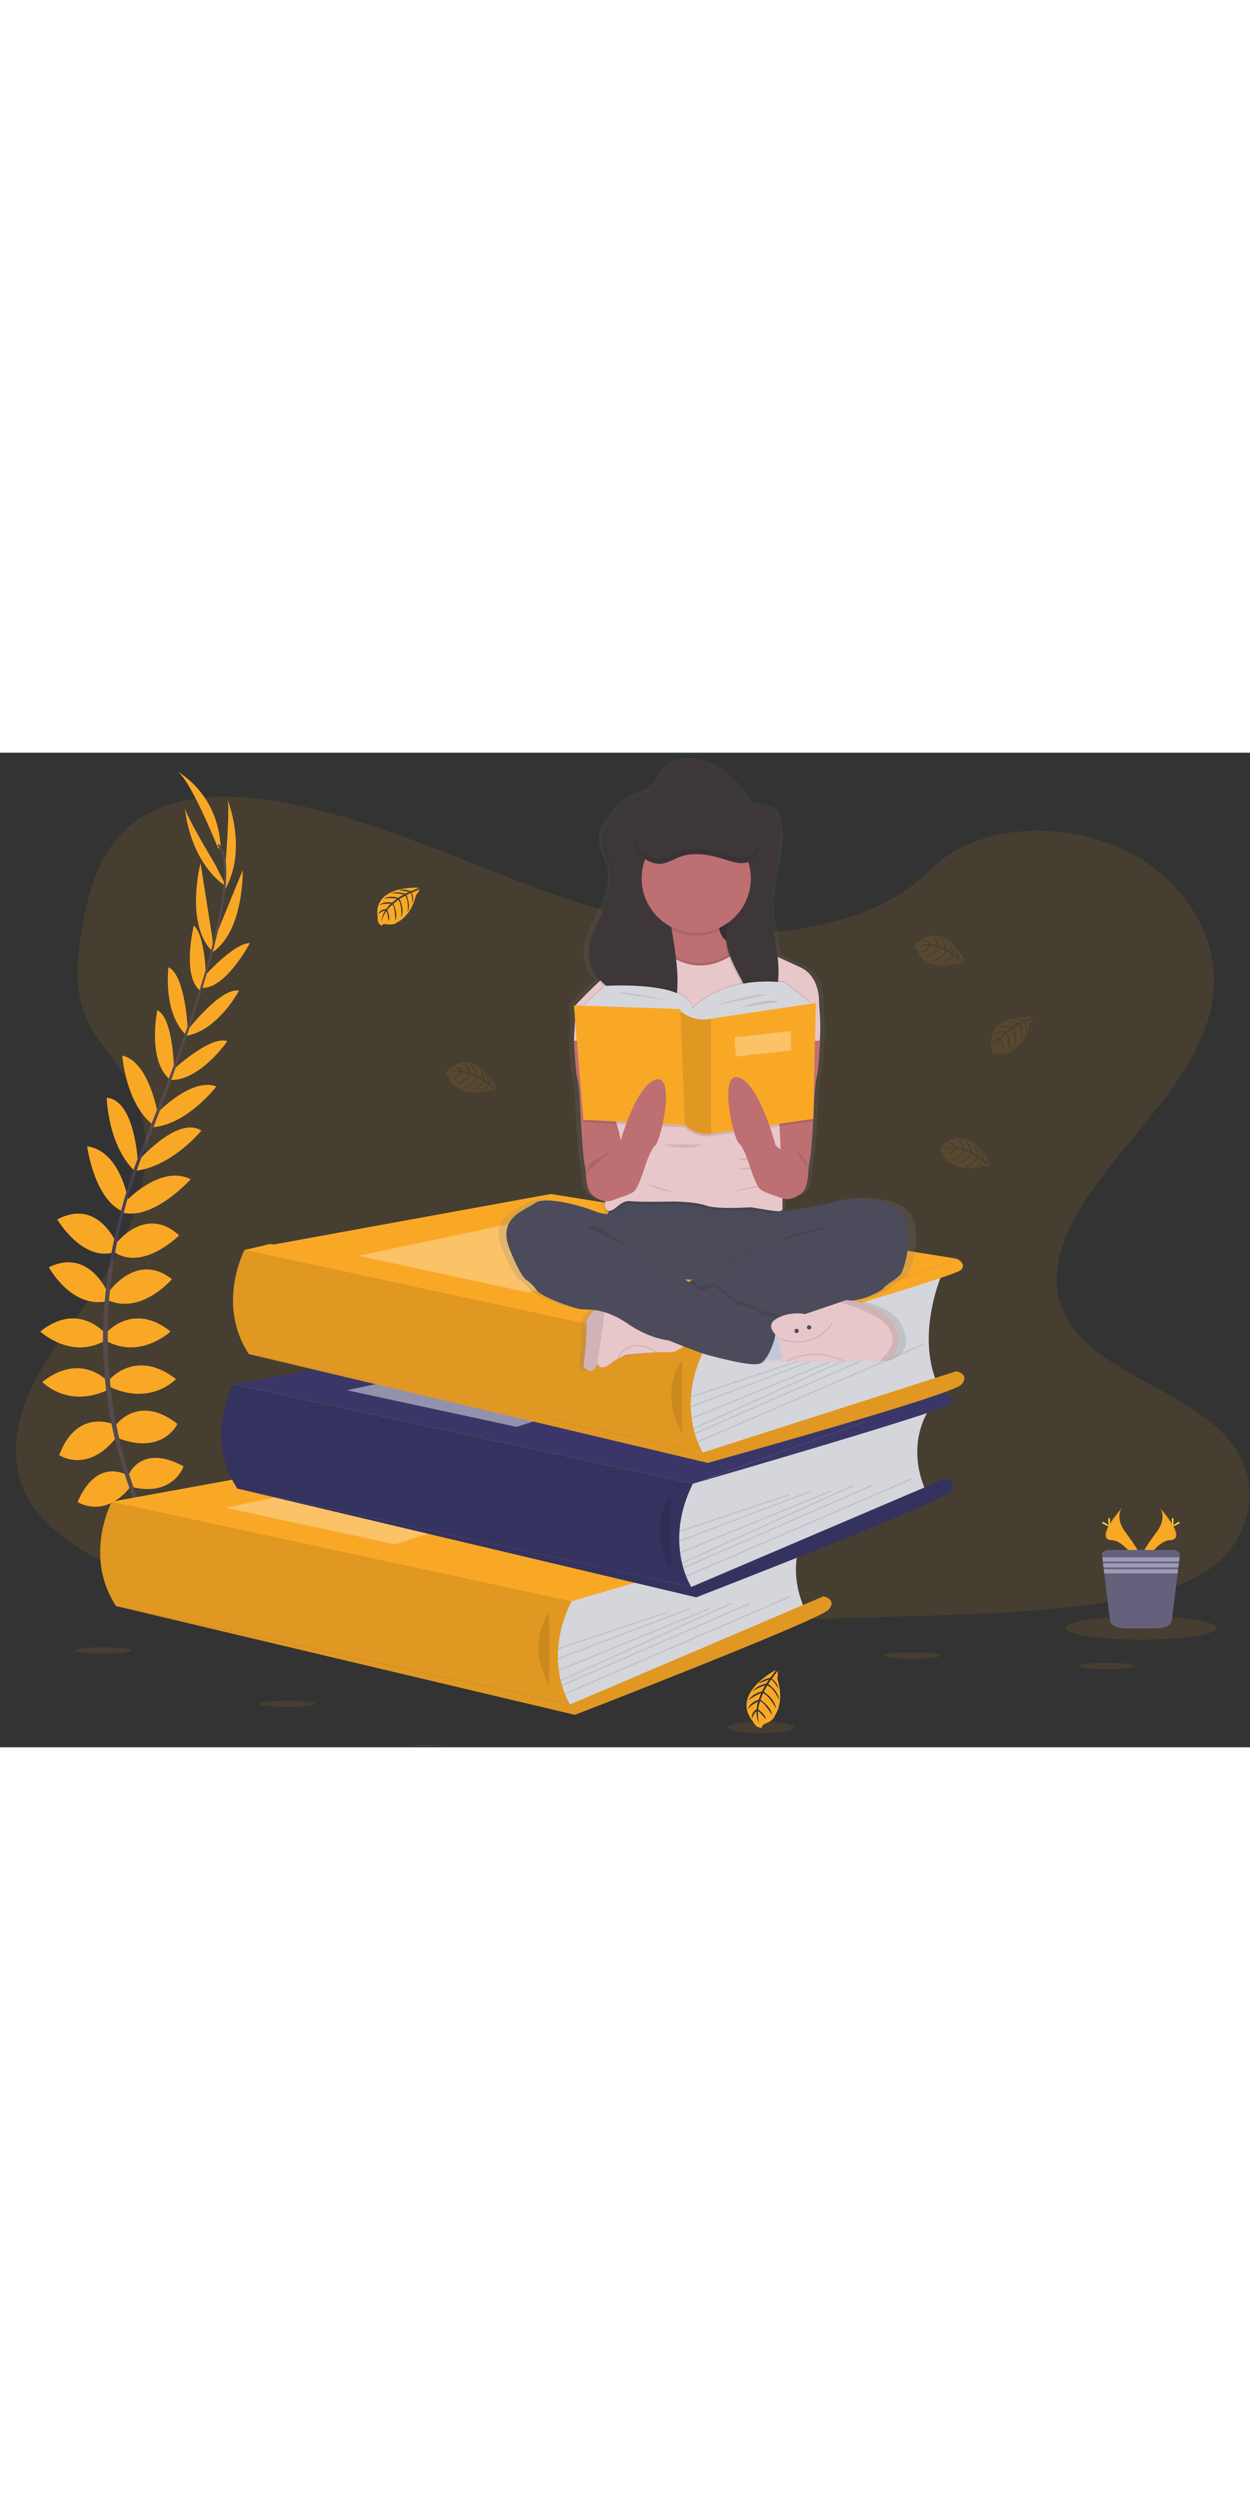 <svg width="350" height="700" viewBox="0 0 1023 814" fill="none" xmlns="http://www.w3.org/2000/svg">
<rect x="0" y="0" width="1023" height="814" fill="#333333" stroke="none"/>
<g id="book 1" clip-path="url(#clip0)">
<g id="grass">
<path id="Vector" d="M88.62 514.95C88.62 514.95 67.06 489.74 34.62 514.95C34.62 514.95 55.06 537.07 88.62 521.39V514.95Z" fill="#F9A826"/>
<path id="Vector_2" d="M85.92 475.11C85.92 475.11 64.08 448.79 33 473.71C33 473.71 57.64 496.95 85.92 481.27V475.11Z" fill="#F9A826"/>
<path id="Vector_3" d="M88.62 442.75C88.62 442.75 73.3 404.8 40 421.12C40 421.12 58 454.77 87.26 449.05L88.62 442.75Z" fill="#F9A826"/>
<path id="Vector_4" d="M131.42 652.26C131.42 652.26 152.42 648.9 165.02 663.74C165.02 663.74 155.78 671.02 135.9 660.94L131.42 652.26Z" fill="#F9A826"/>
<path id="Vector_5" d="M129.22 651.93C129.22 651.93 115.82 668.42 122.42 686.78C122.42 686.78 133.34 682.41 134.53 660.15L129.22 651.93Z" fill="#F9A826"/>
<path id="Vector_6" d="M117.18 624.82C117.18 624.82 125.58 609.41 159.18 630.98C159.18 630.98 154.7 641.34 139.86 640.5C125.02 639.66 121.1 632.94 117.18 624.82Z" fill="#F9A826"/>
<path id="Vector_7" d="M115.01 623.71C115.01 623.71 97.58 621.71 95.89 661.61C95.89 661.61 106.94 663.9 114.79 651.28C122.64 638.66 119.42 631.58 115.01 623.71Z" fill="#F9A826"/>
<path id="Vector_8" d="M152.74 228.03C152.74 228.03 180.46 191.9 195.59 194.7C195.59 194.7 178.78 226.91 152.74 231.7V228.03Z" fill="#F9A826"/>
<path id="Vector_9" d="M166.72 183.48C166.72 183.48 191.22 155.79 204.46 155.85C204.46 155.85 185.12 192.85 165.71 192.51L166.72 183.48Z" fill="#F9A826"/>
<path id="Vector_10" d="M175 153.82L198.67 96.14C198.67 96.14 199.85 148.28 171.99 164.52L175 153.82Z" fill="#F9A826"/>
<path id="Vector_11" d="M184.61 90.21C184.61 90.21 188.53 42.04 186.01 38.12C186.01 38.12 202.93 78.17 184.45 111.49L184.61 90.21Z" fill="#F9A826"/>
<path id="Vector_12" d="M103.94 591.24C103.94 591.24 79.4 576.03 63.51 613.24C63.51 613.24 85.35 627.74 106.83 600.73L103.94 591.24Z" fill="#F9A826"/>
<path id="Vector_13" d="M168.67 187.11C168.67 187.11 168.59 150.11 158.61 141.43C158.61 141.43 148.69 181.96 163.46 194.55L168.67 187.11Z" fill="#F9A826"/>
<path id="Vector_14" d="M173.83 152L164.12 90.42C164.12 90.42 150.93 140.88 174.29 163.12L173.83 152Z" fill="#F9A826"/>
<path id="Vector_15" d="M175.72 90.79C175.72 90.79 150.8 49.39 151.31 44.79C151.31 44.79 153.96 88.18 185.31 109.79L175.72 90.79Z" fill="#F9A826"/>
<path id="Vector_16" d="M178.64 78.56C178.64 78.56 155.12 19.76 144.48 15C144.48 15 178.08 32.08 180.6 76.88L178.64 78.56Z" fill="#F9A826"/>
<path id="Vector_17" d="M165.59 192.86L163.98 192.37C183.83 127.64 188.78 86.37 177.93 76.02L179.08 74.8C190.59 85.72 185.92 126.54 165.59 192.86Z" fill="#444053"/>
<path id="Vector_18" d="M104.86 591.88C104.86 591.88 114.66 564.72 150.22 584.04C150.22 584.04 142.1 608.96 108.5 601.12L104.86 591.88Z" fill="#F9A826"/>
<path id="Vector_19" d="M93.94 551.28C93.94 551.28 112.42 523.84 145.18 549.28C145.18 549.28 133.7 575.04 96.74 561.04L93.94 551.28Z" fill="#F9A826"/>
<path id="Vector_20" d="M90.02 512.64C90.02 512.64 111.58 487.43 144.02 512.64C144.02 512.64 123.58 534.76 90.02 519.08V512.64Z" fill="#F9A826"/>
<path id="Vector_21" d="M86.66 475.11C86.66 475.11 108.5 448.79 139.58 473.71C139.58 473.71 114.94 496.95 86.66 481.27V475.11Z" fill="#F9A826"/>
<path id="Vector_22" d="M88.62 441.79C88.62 441.79 111.62 407.91 140.7 430.87C140.7 430.87 116.06 459.99 88.62 448.23V441.79Z" fill="#F9A826"/>
<path id="Vector_23" d="M93.94 402.87C93.94 402.87 118.3 369.27 146.58 395.03C146.58 395.03 117.74 424.15 93.94 409.03V402.87Z" fill="#F9A826"/>
<path id="Vector_24" d="M102.06 368.08C102.06 368.08 130.9 336.5 156.06 349.08C156.06 349.08 126.01 382.62 100.8 376.46L102.06 368.08Z" fill="#F9A826"/>
<path id="Vector_25" d="M112.14 335.1C112.14 335.1 145.42 296.42 164.78 309.34C164.78 309.34 140.26 339.34 109.78 342.34L112.14 335.1Z" fill="#F9A826"/>
<path id="Vector_26" d="M126.69 296.85C126.69 296.85 155.82 265.27 177.1 273.11C177.1 273.11 152.18 305.87 122.78 306.71L126.69 296.85Z" fill="#F9A826"/>
<path id="Vector_27" d="M139.86 261.07C139.86 261.07 172.06 230.83 186.06 236.15C186.06 236.15 162.82 269.75 138.46 267.79L139.86 261.07Z" fill="#F9A826"/>
<path id="Vector_28" d="M93.15 549.73C93.15 549.73 63.05 536 48.45 574.85C48.45 574.85 71.7 590.85 95.89 559.55L93.15 549.73Z" fill="#F9A826"/>
<path id="Vector_29" d="M95.87 402.68C95.87 402.68 80.64 364.07 46.87 381.97C46.87 381.97 67.55 417.36 94.37 408.64L95.87 402.68Z" fill="#F9A826"/>
<path id="Vector_30" d="M105.31 368.27C105.31 368.27 99.31 325.94 71.31 322.15C71.31 322.15 77.25 366.79 101.54 375.9L105.31 368.27Z" fill="#F9A826"/>
<path id="Vector_31" d="M112.85 335.18C112.85 335.18 110.51 284.18 87.36 282.4C87.36 282.4 88.14 321.11 110.24 342.4L112.85 335.18Z" fill="#F9A826"/>
<path id="Vector_32" d="M129.09 295.42C129.09 295.42 122.19 253.01 100.09 247.83C100.09 247.83 102.83 288.9 126.9 305.83L129.09 295.42Z" fill="#F9A826"/>
<path id="Vector_33" d="M142.48 261.42C142.48 261.42 142.25 217.24 128.75 210.75C128.75 210.75 120.38 250.75 138.57 267.06L142.48 261.42Z" fill="#F9A826"/>
<path id="Vector_34" d="M153.77 227.53C153.77 227.53 151.88 182.04 137.9 175.63C137.9 175.63 133.12 211.63 151.68 230.51L153.77 227.53Z" fill="#F9A826"/>
<path id="Vector_35" d="M110.93 344.42L108.55 343.57C110.66 337.64 112.93 331.62 115.31 325.69C136.03 274.05 153.67 226.01 164.98 189.13L167.05 188.13C155.72 225.08 138.39 274.96 117.65 326.67C115.28 332.49 113.02 338.48 110.93 344.42Z" fill="#444053"/>
<path id="Vector_36" d="M161.01 700.7C160.69 700.35 128.52 664.12 106.09 602.27C92.947 566.059 85.633 527.993 84.42 489.49C82.88 441.36 92.98 387.62 110.28 338.8L112.16 341C73.32 450.57 88.75 544.46 109.22 601C131.41 662.29 163.22 698.12 163.53 698.48L161.01 700.7Z" fill="#444053"/>
<path id="Vector_37" opacity="0.1" d="M103.23 621.28C103.23 621.28 89.84 653.76 103.23 674.78Z" fill="black"/>
<path id="Vector_38" opacity="0.1" d="M202.52 525.1C202.52 525.1 189.14 557.57 202.52 578.6Z" fill="black"/>
<path id="Vector_39" opacity="0.1" d="M211.96 415.07C211.96 415.07 198.57 447.55 211.96 468.57Z" fill="black"/>
<path id="Vector_40" opacity="0.1" d="M234.95 781C247.647 781 257.94 779.849 257.94 778.43C257.94 777.011 247.647 775.86 234.95 775.86C222.253 775.86 211.96 777.011 211.96 778.43C211.96 779.849 222.253 781 234.95 781Z" fill="#F9A826"/>
<path id="Vector_41" opacity="0.1" d="M84.24 737.32C96.937 737.32 107.23 736.169 107.23 734.75C107.23 733.331 96.937 732.18 84.24 732.18C71.543 732.18 61.25 733.331 61.25 734.75C61.25 736.169 71.543 737.32 84.24 737.32Z" fill="#F9A826"/>
</g>
<g id="Group 2">
<path id="Vector_42" opacity="0.1" d="M905.53 749.98C918.227 749.98 928.52 748.829 928.52 747.41C928.52 745.991 918.227 744.84 905.53 744.84C892.833 744.84 882.54 745.991 882.54 747.41C882.54 748.829 892.833 749.98 905.53 749.98Z" fill="#F9A826"/>
<g id="Group 1">
<path id="Vector_43" opacity="0.1" d="M599.554 147.402C534.834 145.152 473.184 124.262 414.324 101.402C355.464 78.542 297.164 53.212 233.994 41.102C193.364 33.312 146.894 32.212 114.164 53.992C82.654 74.992 72.474 111.142 67.004 144.722C62.884 169.982 60.464 196.562 71.754 220.212C79.584 236.632 93.494 250.432 103.104 266.212C136.574 320.932 112.924 388.412 76.654 441.842C59.654 466.912 39.904 490.842 26.784 517.502C13.664 544.162 7.584 574.752 19.064 601.972C30.454 628.972 57.584 649.212 86.964 663.462C146.654 692.412 216.964 700.692 285.574 705.382C437.404 715.772 590.034 711.272 742.264 706.772C798.604 705.102 855.184 703.412 910.604 694.702C941.384 689.862 973.154 682.192 995.504 663.652C1023.86 640.122 1030.89 600.272 1011.89 570.772C980.004 521.282 891.894 508.992 869.574 455.872C857.314 426.642 869.914 394.082 887.734 366.962C925.974 308.802 990.064 257.772 993.444 191.292C995.764 145.622 964.944 99.902 917.304 78.292C867.374 55.562 798.114 58.442 761.294 95.932C723.354 134.562 656.694 149.382 599.554 147.402Z" fill="#F9A826"/>
<path id="Vector_44" opacity="0.1" d="M845.02 216.08C845.02 216.08 807.02 213.79 811.46 240.45C811.46 240.45 810.57 245.16 814.84 247.3C814.84 247.3 814.91 245.3 818.74 245.99C820.107 246.219 821.497 246.286 822.88 246.19C824.727 246.054 826.481 245.324 827.88 244.11V244.11C827.88 244.11 838.58 239.69 842.73 222.21C842.73 222.21 845.81 218.4 845.73 217.42L839.31 220.16C839.31 220.16 841.5 224.79 839.78 228.64C839.78 228.64 839.57 220.33 838.34 220.52C838.09 220.52 835 222.13 835 222.13C835 222.13 838.77 230.2 835.93 236.06C835.93 236.06 837.01 226.12 833.82 222.71L829.3 225.35C829.3 225.35 833.71 233.68 830.72 240.48C830.72 240.48 831.49 230.05 828.35 225.99L824.26 229.19C824.26 229.19 828.4 237.4 825.87 243.04C825.87 243.04 825.54 230.9 823.37 229.98C823.37 229.98 819.79 233.14 819.24 234.44C819.24 234.44 822.08 240.44 820.32 243.55C820.32 243.55 819.24 235.46 818.32 235.42C818.32 235.42 814.75 240.78 814.38 244.42C814.553 241.025 815.615 237.735 817.46 234.88C815.4 235.27 813.499 236.254 811.99 237.71C811.99 237.71 812.55 233.92 818.34 233.59C818.34 233.59 821.29 229.52 822.08 229.27C822.08 229.27 816.32 228.79 812.82 230.34C812.82 230.34 815.9 226.77 823.13 228.34L827.13 225.04C827.13 225.04 819.54 224.04 816.33 225.15C816.33 225.15 820.03 221.99 828.22 224.29L832.62 221.66C832.62 221.66 826.15 220.27 822.3 220.77C822.3 220.77 826.36 218.58 833.91 220.95L837.06 219.54C837.06 219.54 832.32 218.61 830.93 218.46C829.54 218.31 829.47 217.93 829.47 217.93C832.472 217.431 835.554 217.777 838.37 218.93C838.37 218.93 845.14 216.5 845.02 216.08Z" fill="#F9A826"/>
<path id="Vector_45" opacity="0.1" d="M811.09 337.39C811.09 337.39 794.54 303.05 773.42 319.97C773.42 319.97 768.88 321.49 769.09 326.26C769.09 326.26 770.85 325.36 772.09 329.03C772.553 330.336 773.171 331.581 773.93 332.74C774.949 334.306 776.452 335.496 778.21 336.13C778.21 336.13 787.29 343.32 804.58 338.42C804.58 338.42 809.4 339.25 810.2 338.66L804.68 334.39C804.68 334.39 801.68 338.57 797.5 338.94C797.5 338.94 804.65 334.7 803.88 333.72C803.72 333.52 800.88 331.59 800.88 331.59C800.88 331.59 795.68 338.82 789.17 339.2C789.17 339.2 798.38 335.29 799.8 330.85L795.29 328.19C795.29 328.19 790.17 336.11 782.77 336.81C782.77 336.81 792.25 332.39 794.27 327.67L789.48 325.67C789.48 325.67 784.33 333.29 778.18 333.84C778.18 333.84 788.62 327.63 788.36 325.28C788.36 325.28 783.85 323.69 782.45 323.85C782.45 323.85 778.63 329.23 775.02 329.23C775.02 329.23 781.56 324.34 781.16 323.55C781.16 323.55 774.74 323.05 771.35 324.55C774.399 323.037 777.792 322.347 781.19 322.55C779.846 320.94 778.059 319.761 776.05 319.16C776.05 319.16 779.63 317.79 782.74 322.69C782.74 322.69 787.74 323.28 788.33 323.85C788.33 323.85 785.94 318.59 782.89 316.29C782.89 316.29 787.51 317.23 789.62 324.34L794.47 326.26C794.47 326.26 791.68 319.13 789.11 316.89C789.11 316.89 793.67 318.57 795.65 326.89L800.1 329.44C800.1 329.44 798.16 323.12 795.84 320C795.84 320 799.74 322.48 801.35 330.23L804.12 332.23C804.12 332.23 802.62 327.64 802.12 326.36C801.62 325.08 801.87 324.83 801.87 324.83C803.771 327.204 804.973 330.061 805.34 333.08C805.34 333.08 810.78 337.69 811.09 337.39Z" fill="#F9A826"/>
<path id="Vector_46" d="M949.42 618.21C949.42 618.21 955.35 625.96 946.68 637.67C938.01 649.38 930.87 659.26 933.75 666.56C933.75 666.56 946.83 644.82 957.47 644.51C968.11 644.2 961.11 631.28 949.42 618.21Z" fill="#F9A826"/>
<path id="Vector_47" opacity="0.1" d="M949.42 618.21C949.936 618.959 950.344 619.777 950.63 620.64C961.01 632.84 966.55 644.23 956.56 644.51C947.26 644.78 936.11 661.41 933.44 665.6C933.525 665.939 933.629 666.272 933.75 666.6C933.75 666.6 946.83 644.86 957.47 644.55C968.11 644.24 961.11 631.28 949.42 618.21Z" fill="black"/>
<path id="Vector_48" d="M960.42 628.09C960.42 630.82 960.11 633.03 959.74 633.03C959.37 633.03 959.05 630.82 959.05 628.09C959.05 625.36 959.43 626.65 959.81 626.65C960.19 626.65 960.42 625.36 960.42 628.09Z" fill="#FFD037"/>
<path id="Vector_49" d="M964.21 631.35C961.82 632.65 959.73 633.44 959.55 633.11C959.37 632.78 961.16 631.45 963.55 630.11C965.94 628.77 965 629.75 965.18 630.11C965.36 630.47 966.61 630.04 964.21 631.35Z" fill="#FFD037"/>
<path id="Vector_50" d="M918.08 618.21C918.08 618.21 912.15 625.96 920.82 637.67C929.49 649.38 936.63 659.26 933.74 666.56C933.74 666.56 920.67 644.82 910.02 644.51C899.37 644.2 906.42 631.28 918.08 618.21Z" fill="#F9A826"/>
<path id="Vector_51" opacity="0.1" d="M918.08 618.21C917.564 618.959 917.156 619.777 916.87 620.64C906.49 632.84 900.95 644.23 910.94 644.51C920.23 644.78 931.39 661.41 934.06 665.6C933.976 665.94 933.869 666.274 933.74 666.6C933.74 666.6 920.67 644.86 910.02 644.55C899.37 644.24 906.42 631.28 918.08 618.21Z" fill="black"/>
<path id="Vector_52" d="M907.06 628.09C907.06 630.82 907.36 633.03 907.74 633.03C908.12 633.03 908.43 630.82 908.43 628.09C908.43 625.36 908.04 626.65 907.67 626.65C907.3 626.65 907.06 625.36 907.06 628.09Z" fill="#FFD037"/>
<path id="Vector_53" d="M903.28 631.35C905.67 632.65 907.76 633.44 907.94 633.11C908.12 632.78 906.33 631.45 903.94 630.11C901.55 628.77 902.49 629.75 902.31 630.11C902.13 630.47 900.88 630.04 903.28 631.35Z" fill="#FFD037"/>
<path id="Vector_54" opacity="0.1" d="M933.75 725.88C967.992 725.88 995.75 721.622 995.75 716.37C995.75 711.118 967.992 706.86 933.75 706.86C899.508 706.86 871.75 711.118 871.75 716.37C871.75 721.622 899.508 725.88 933.75 725.88Z" fill="#F9A826"/>
<path id="Vector_55" d="M965.66 656.11L965.36 658.53L964.94 661.95L964.77 663.38L964.35 666.8L964.17 668.23L963.76 671.64L959.01 710.54C958.59 714.01 952.92 716.72 946.07 716.72H921.42C914.57 716.72 908.91 714.01 908.48 710.54L903.73 671.64L903.31 668.23L903.14 666.8L902.72 663.38L902.54 661.95L902.13 658.53L901.83 656.11C901.6 654.11 904.66 652.49 908.54 652.49H958.96C962.83 652.49 965.9 654.14 965.66 656.11Z" fill="#65617D"/>
<path id="Vector_56" d="M965.36 658.53L964.95 661.95H902.55L902.13 658.53H965.36Z" fill="#9D9CB5"/>
<path id="Vector_57" d="M964.77 663.38L964.36 666.8H903.14L902.72 663.38H964.77Z" fill="#9D9CB5"/>
<path id="Vector_58" d="M964.18 668.23L963.76 671.65H903.73L903.32 668.23H964.18Z" fill="#9D9CB5"/>
</g>
</g>
<g id="woman">
<path id="Vector_59" d="M663.001 630.932C663.001 630.932 640.331 658.602 658.331 700.432L477.331 778.932L459.961 782.573L451.961 747.573L457.311 703.403V679.263L663.001 630.932Z" fill="#D5D6DB"/>
<path id="Vector_60" d="M467.721 694.492L125.441 692.822L91.431 613.052L211.691 604.322L190.731 516.862L428.591 486.032L200.821 406.852L220.941 402.072L587.191 461.822L567.021 598.312L538.191 673.322L467.721 694.492Z" fill="#F9A826"/>
<path id="Vector_61" d="M91.431 613.052L341.951 567.382L673.901 620.262L467.721 694.492L91.431 613.052Z" fill="#F9A826"/>
<path id="Vector_62" d="M91.431 613.052L341.951 567.382L673.901 620.262L467.721 694.492L91.431 613.052Z" fill="#F9A826"/>
<path id="Vector_63" d="M91.431 613.042C91.431 613.042 68.001 657.432 95.001 698.432L466.501 778.932C466.501 778.932 443.441 743.572 467.691 694.492L91.431 613.042Z" fill="#F9A826"/>
<path id="Vector_64" opacity="0.1" d="M91.431 613.042C91.431 613.042 68.001 657.432 95.001 698.432L466.501 778.932C466.501 778.932 443.441 743.572 467.691 694.492L91.431 613.042Z" fill="black"/>
<path id="Vector_65" d="M466.501 778.932L673.901 690.432C673.901 690.432 685.501 692.932 678.001 701.432C670.501 709.932 470.501 787.432 470.501 787.432L95.001 698.432L466.501 778.932Z" fill="#F9A826"/>
<path id="Vector_66" opacity="0.1" d="M466.501 778.932L673.901 690.432C673.901 690.432 685.501 692.932 678.001 701.432C670.501 709.932 470.501 787.432 470.501 787.432L95.001 698.432L466.501 778.932Z" fill="black"/>
<path id="Vector_67" opacity="0.1" d="M449.501 703.432C449.501 703.432 429.501 727.432 449.501 763.432Z" fill="black"/>
<path id="Vector_68" opacity="0.1" d="M546.328 703.027L456.619 732.956L456.936 733.904L546.645 703.975L546.328 703.027Z" fill="black"/>
<path id="Vector_69" opacity="0.1" d="M564.296 700.048L456.591 741.005L456.946 741.94L564.652 700.983L564.296 700.048Z" fill="black"/>
<path id="Vector_70" opacity="0.1" d="M580.798 699.905L457.192 750.499L457.571 751.424L581.177 700.83L580.798 699.905Z" fill="black"/>
<path id="Vector_71" opacity="0.1" d="M598.743 695.572L458.635 758.863L459.046 759.774L599.154 696.484L598.743 695.572Z" fill="black"/>
<path id="Vector_72" opacity="0.1" d="M613.818 695.593L459.744 762.939L460.144 763.855L614.219 696.509L613.818 695.593Z" fill="black"/>
<path id="Vector_73" opacity="0.1" d="M646.793 689.993L462.067 769.778L462.464 770.696L647.19 690.911L646.793 689.993Z" fill="black"/>
<path id="Vector_74" opacity="0.3" d="M184.501 617.932L360.501 580.932L467.721 601.432L323.501 647.932L184.501 617.932Z" fill="white"/>
<path id="Vector_75" d="M673.901 620.262C673.901 620.262 683.001 623.932 677.661 629.602C672.321 635.272 467.691 694.492 467.691 694.492L673.901 620.262Z" fill="#F9A826"/>
<path id="Vector_76" d="M762.291 534.752C762.291 534.752 739.631 562.412 757.631 604.252L576.631 682.752L559.261 686.412L551.261 651.412L556.691 607.252V583.082L762.291 534.752Z" fill="#D5D6DB"/>
<path id="Vector_77" d="M190.731 516.862L441.241 471.202L773.201 524.082L567.021 598.312L190.731 516.862Z" fill="#3A3768"/>
<path id="Vector_78" d="M190.691 516.862C190.691 516.862 167.251 561.252 194.251 602.252L565.751 682.752C565.751 682.752 542.701 647.362 566.981 598.302L190.691 516.862Z" fill="#3A3768"/>
<path id="Vector_79" opacity="0.1" d="M190.691 516.862C190.691 516.862 167.251 561.252 194.251 602.252L565.751 682.752C565.751 682.752 542.701 647.362 566.981 598.302L449.501 572.872L190.691 516.862Z" fill="black"/>
<path id="Vector_80" d="M565.791 682.752L773.201 594.252C773.201 594.252 784.791 596.752 777.291 605.252C769.791 613.752 569.791 691.252 569.791 691.252L194.291 602.252L565.791 682.752Z" fill="#3A3768"/>
<path id="Vector_81" opacity="0.1" d="M565.791 682.752L773.201 594.252C773.201 594.252 784.791 596.752 777.291 605.252C769.791 613.752 569.791 691.252 569.791 691.252L194.291 602.252L565.791 682.752Z" fill="black"/>
<path id="Vector_82" opacity="0.1" d="M548.791 607.252C548.791 607.252 528.791 631.252 548.791 667.252Z" fill="black"/>
<path id="Vector_83" opacity="0.1" d="M645.626 606.857L555.917 636.786L556.233 637.735L645.942 607.806L645.626 606.857Z" fill="black"/>
<path id="Vector_84" opacity="0.1" d="M663.607 603.874L555.901 644.831L556.257 645.766L663.962 604.809L663.607 603.874Z" fill="black"/>
<path id="Vector_85" opacity="0.1" d="M680.094 603.717L556.487 654.311L556.866 655.236L680.473 604.642L680.094 603.717Z" fill="black"/>
<path id="Vector_86" opacity="0.1" d="M698.05 599.386L557.942 662.677L558.354 663.588L698.462 600.298L698.05 599.386Z" fill="black"/>
<path id="Vector_87" opacity="0.1" d="M713.111 599.394L559.037 666.74L559.437 667.656L713.512 600.311L713.111 599.394Z" fill="black"/>
<path id="Vector_88" opacity="0.1" d="M746.094 593.794L561.368 673.579L561.764 674.497L746.49 594.712L746.094 593.794Z" fill="black"/>
<path id="Vector_89" opacity="0.45" d="M283.801 521.752L459.801 484.752L567.021 505.252L422.801 551.752L283.801 521.752Z" fill="white"/>
<path id="Vector_90" d="M773.201 524.083C773.201 524.083 782.291 527.753 776.961 533.413C771.631 539.073 567.021 598.302 567.021 598.302L773.201 524.083Z" fill="#3A3768"/>
<path id="Vector_91" d="M771.691 424.722C771.691 424.722 749.021 474.392 767.021 516.222L586.021 572.722L568.691 576.392L560.691 541.392L566.041 497.222V473.052L771.691 424.722Z" fill="#D5D6DB"/>
<path id="Vector_92" d="M200.161 406.842L450.681 361.172L782.641 414.052L576.451 488.282L200.161 406.842Z" fill="#F9A826"/>
<path id="Vector_93" d="M200.161 406.832C200.161 406.832 176.691 451.222 203.691 492.222L575.191 572.722C575.191 572.722 552.131 537.332 576.411 488.282L200.161 406.832Z" fill="#F9A826"/>
<path id="Vector_94" opacity="0.1" d="M200.161 406.832C200.161 406.832 176.691 451.222 203.691 492.222L575.191 572.722C575.191 572.722 552.131 537.332 576.411 488.282L200.161 406.832Z" fill="black"/>
<path id="Vector_95" d="M575.231 572.722L782.631 506.222C782.631 506.222 794.231 508.722 786.731 517.222C779.231 525.722 579.231 581.222 579.231 581.222L203.731 492.222L575.231 572.722Z" fill="#F9A826"/>
<path id="Vector_96" opacity="0.1" d="M575.231 572.722L782.631 506.222C782.631 506.222 794.231 508.722 786.731 517.222C779.231 525.722 579.231 581.222 579.231 581.222L203.731 492.222L575.231 572.722Z" fill="black"/>
<path id="Vector_97" opacity="0.1" d="M558.231 497.222C558.231 497.222 538.231 521.222 558.231 557.222Z" fill="black"/>
<path id="Vector_98" opacity="0.1" d="M655.069 496.825L565.36 526.755L565.676 527.703L655.385 497.774L655.069 496.825Z" fill="black"/>
<path id="Vector_99" opacity="0.1" d="M673.043 493.847L565.337 534.804L565.692 535.739L673.398 494.782L673.043 493.847Z" fill="black"/>
<path id="Vector_100" opacity="0.1" d="M689.521 493.695L565.914 544.289L566.293 545.214L689.899 494.62L689.521 493.695Z" fill="black"/>
<path id="Vector_101" opacity="0.1" d="M707.491 489.355L567.382 552.646L567.794 553.557L707.902 490.267L707.491 489.355Z" fill="black"/>
<path id="Vector_102" opacity="0.1" d="M722.557 489.373L568.482 556.719L568.883 557.635L722.958 490.289L722.557 489.373Z" fill="black"/>
<path id="Vector_103" opacity="0.1" d="M755.536 483.779L570.81 563.565L571.207 564.483L755.933 484.697L755.536 483.779Z" fill="black"/>
<path id="Vector_104" opacity="0.3" d="M293.231 411.722L469.231 374.722L576.451 395.222L432.231 441.722L293.231 411.722Z" fill="white"/>
<path id="Vector_105" d="M782.631 414.052C782.631 414.052 791.731 417.722 786.391 423.392C781.051 429.062 576.451 488.282 576.451 488.282L782.631 414.052Z" fill="#F9A826"/>
<path id="Vector_106" d="M342.691 110.492C342.691 110.492 304.691 108.202 309.131 134.862C309.131 134.862 308.241 139.572 312.511 141.712C312.511 141.712 312.581 139.712 316.411 140.402C317.778 140.637 319.168 140.704 320.551 140.602C322.415 140.475 324.188 139.745 325.601 138.522V138.522C325.601 138.522 336.291 134.102 340.451 116.622C340.451 116.622 343.531 112.812 343.451 111.832L337.011 114.572C337.011 114.572 339.201 119.202 337.481 123.052C337.481 123.052 337.271 114.742 336.031 114.932C335.781 114.932 332.701 116.542 332.701 116.542C332.701 116.542 336.471 124.612 333.621 130.472C333.621 130.472 334.701 120.532 331.521 117.122L327.001 119.762C327.001 119.762 331.411 128.092 328.421 134.892C328.421 134.892 329.191 124.462 326.051 120.402L321.951 123.602C321.951 123.602 326.101 131.812 323.571 137.452C323.571 137.452 323.241 125.312 321.071 124.392C321.071 124.392 317.481 127.552 316.941 128.852C316.941 128.852 319.781 134.852 318.011 137.962C318.011 137.962 316.941 129.872 316.011 129.832C316.011 129.832 312.441 135.192 312.071 138.832C312.244 135.439 313.302 132.15 315.141 129.292C313.084 129.682 311.185 130.666 309.681 132.122C309.681 132.122 310.231 128.332 316.031 128.002C316.031 128.002 318.981 123.932 319.771 123.692C319.771 123.692 314.001 123.202 310.511 124.752C310.511 124.752 313.591 121.182 320.821 122.752L324.821 119.452C324.821 119.452 317.241 118.452 314.021 119.562C314.021 119.562 317.731 116.402 325.911 118.702L330.321 116.072C330.321 116.072 323.851 114.682 320.001 115.182C320.001 115.182 324.061 112.992 331.611 115.362L334.751 113.952C334.751 113.952 330.021 113.022 328.631 112.872C327.241 112.722 327.171 112.342 327.171 112.342C330.173 111.849 333.253 112.195 336.071 113.342C336.071 113.342 342.821 110.912 342.691 110.492Z" fill="#F9A826"/>
<path id="Vector_107" opacity="0.1" d="M406.691 275.192C406.691 275.192 390.131 240.862 369.051 257.782C369.051 257.782 364.501 259.302 364.721 264.072C364.721 264.072 366.471 263.162 367.721 266.842C368.188 268.143 368.805 269.385 369.561 270.542C370.584 272.111 372.09 273.305 373.851 273.942C373.851 273.942 382.921 281.122 400.211 276.222C400.211 276.222 405.041 277.052 405.831 276.472L400.311 272.202C400.311 272.202 397.311 276.372 393.131 276.742C393.131 276.742 400.291 272.512 399.521 271.532C399.361 271.332 396.521 269.402 396.521 269.402C396.521 269.402 391.311 276.632 384.811 277.002C384.811 277.002 394.011 273.102 395.431 268.652L390.931 265.992C390.931 265.992 385.801 273.912 378.411 274.612C378.411 274.612 387.891 270.202 389.901 265.482L385.121 263.482C385.121 263.482 379.971 271.102 373.811 271.652C373.811 271.652 384.251 265.442 383.991 263.092C383.991 263.092 379.481 261.512 378.081 261.662C378.081 261.662 374.261 267.052 370.661 267.052C370.661 267.052 377.191 262.162 376.791 261.372C376.791 261.372 370.371 260.872 366.991 262.372C370.037 260.859 373.426 260.169 376.821 260.372C375.474 258.766 373.688 257.588 371.681 256.982C371.681 256.982 375.261 255.622 378.371 260.512C378.371 260.512 383.371 261.102 383.961 261.672C383.961 261.672 381.571 256.412 378.521 254.122C378.521 254.122 383.141 255.052 385.251 262.122L390.101 264.042C390.101 264.042 387.311 256.922 384.741 254.672C384.741 254.672 389.301 256.362 391.291 264.672L395.731 267.232C395.731 267.232 393.801 260.902 391.481 257.792C391.481 257.792 395.371 260.272 396.981 268.012L399.751 270.072C399.751 270.072 398.251 265.482 397.751 264.202C397.251 262.922 397.501 262.662 397.501 262.662C399.403 265.037 400.608 267.893 400.981 270.912C400.981 270.912 406.331 275.492 406.691 275.192Z" fill="#F9A826"/>
<path id="Vector_108" opacity="0.1" d="M790.471 171.572C790.471 171.572 773.921 137.242 752.831 154.162C752.831 154.162 748.291 155.682 748.501 160.452C748.501 160.452 750.261 159.552 751.501 163.222C751.967 164.529 752.588 165.774 753.351 166.932C754.37 168.498 755.873 169.689 757.631 170.322V170.322C757.631 170.322 766.711 177.502 783.991 172.612C783.991 172.612 788.821 173.432 789.621 172.852L784.131 168.572C784.131 168.572 781.131 172.752 776.961 173.122C776.961 173.122 784.111 168.882 783.341 167.902C783.181 167.702 780.341 165.772 780.341 165.772C780.341 165.772 775.141 173.002 768.631 173.372C768.631 173.372 777.841 169.472 779.261 165.032L774.691 162.392C774.691 162.392 769.571 170.302 762.171 171.012C762.171 171.012 771.651 166.592 773.671 161.872L768.881 159.872C768.881 159.872 763.731 167.502 757.581 168.042C757.581 168.042 768.011 161.832 767.751 159.492C767.751 159.492 763.251 157.902 761.851 158.062C761.851 158.062 758.031 163.442 754.421 163.442C754.421 163.442 760.961 158.552 760.561 157.762C760.561 157.762 754.141 157.262 750.751 158.762C753.797 157.248 757.186 156.559 760.581 156.762C759.239 155.155 757.456 153.977 755.451 153.372C755.451 153.372 759.031 152.012 762.141 156.902C762.141 156.902 767.141 157.502 767.731 158.072C767.731 158.072 765.341 152.802 762.281 150.512C762.281 150.512 766.901 151.452 769.011 158.562L773.871 160.482C773.871 160.482 771.081 153.352 768.511 151.102C768.511 151.102 773.071 152.792 775.051 161.102L779.501 163.662C779.501 163.662 777.561 157.342 775.241 154.222C775.241 154.222 779.141 156.702 780.741 164.442L783.511 166.502C783.511 166.502 782.021 161.912 781.511 160.632C781.001 159.352 781.261 159.102 781.261 159.102C783.158 161.479 784.359 164.335 784.731 167.352C784.731 167.352 790.161 171.892 790.471 171.572Z" fill="#F9A826"/>
<path id="Vector_109" opacity="0.1" d="M349.101 817.162C361.798 817.162 372.091 816.012 372.091 814.592C372.091 813.173 361.798 812.022 349.101 812.022C336.404 812.022 326.111 813.173 326.111 814.592C326.111 816.012 336.404 817.162 349.101 817.162Z" fill="#F9A826"/>
<path id="Vector_110" opacity="0.1" d="M746.491 741.502C759.188 741.502 769.481 740.352 769.481 738.932C769.481 737.513 759.188 736.362 746.491 736.362C733.794 736.362 723.501 737.513 723.501 738.932C723.501 740.352 733.794 741.502 746.491 741.502Z" fill="#F9A826"/>
<path id="Vector_111" opacity="0.1" d="M622.731 802.322C637.748 802.322 649.921 800.232 649.921 797.652C649.921 795.073 637.748 792.982 622.731 792.982C607.714 792.982 595.541 795.073 595.541 797.652C595.541 800.232 607.714 802.322 622.731 802.322Z" fill="#F9A826"/>
<path id="Vector_112" d="M634.861 750.713C634.861 750.713 597.001 770.272 616.561 793.312C616.561 793.312 618.401 798.313 623.721 797.963C623.721 797.963 622.661 796.023 626.721 794.473C628.166 793.914 629.539 793.186 630.811 792.302C632.53 791.114 633.815 789.397 634.471 787.413V787.413C634.471 787.413 642.211 777.053 636.211 757.883C636.211 757.883 636.991 752.463 636.311 751.583L631.711 757.893C631.711 757.893 636.461 761.083 637.011 765.773C637.011 765.773 632.011 757.903 631.011 758.773C630.791 758.953 628.731 762.223 628.731 762.223C628.731 762.223 636.971 767.813 637.581 775.073C637.581 775.073 632.941 764.903 627.931 763.453L625.061 768.573C625.061 768.573 634.061 774.052 635.061 782.292C635.061 782.292 629.831 771.842 624.491 769.732L622.381 775.143C622.381 775.143 631.061 780.663 631.861 787.523C631.861 787.523 624.601 776.053 621.991 776.413C621.991 776.413 620.351 781.492 620.571 783.062C620.571 783.062 626.701 787.163 626.811 791.193C626.811 791.193 621.151 784.043 620.281 784.513C620.281 784.513 619.921 791.703 621.661 795.443C621.661 795.443 618.661 790.103 619.151 784.513C617.397 786.063 616.135 788.093 615.521 790.353C615.521 790.353 613.891 786.403 619.261 782.763C619.261 782.763 619.771 777.172 620.391 776.482C620.391 776.482 614.581 779.322 612.111 782.802C612.111 782.802 613.021 777.613 620.901 775.033L622.901 769.552C622.901 769.552 615.021 772.893 612.591 775.833C612.591 775.833 614.341 770.683 623.521 768.213L626.241 763.213C626.241 763.213 619.241 765.573 615.821 768.213C615.821 768.213 618.471 763.782 627.081 761.742L629.291 758.593C629.291 758.593 624.211 760.402 622.791 761.052C621.371 761.702 621.091 761.383 621.091 761.383C623.687 759.187 626.84 757.754 630.201 757.242C630.201 757.242 635.211 751.053 634.861 750.713Z" fill="#F9A826"/>
<path id="Vector_113" d="M747.231 381.282C740.691 363.512 704.691 361.842 689.071 366.372C677.971 369.602 654.571 373.242 642.071 375.072L641.261 374.302C642.881 373.822 642.921 372.642 642.721 370.892C642.605 368.586 642.638 366.275 642.821 363.972C650.481 366.352 657.301 360.722 657.301 360.722C666.301 356.722 663.881 339.602 665.601 334.922C666.891 331.422 668.281 310.802 668.901 300.522H669.031L669.101 297.072C669.191 295.582 669.231 294.712 669.231 294.712C669.231 294.712 670.111 269.572 671.831 264.482C673.431 259.802 674.731 236.222 674.931 232.482C674.931 232.162 674.931 231.992 674.931 231.992L674.801 229.812C674.891 228.222 674.931 226.452 674.921 224.592C674.921 216.042 674.031 205.272 673.921 203.532C673.921 203.282 673.921 202.982 673.921 202.622C673.991 198.972 673.531 180.692 657.981 173.782C652.251 171.222 645.361 168.172 638.691 165.202C636.971 150.352 633.041 135.582 633.381 120.622C633.381 118.372 633.581 116.122 633.801 113.882C633.801 114.532 633.731 115.192 633.721 115.882C633.721 117.332 633.721 118.792 633.721 120.242C634.311 101.532 641.381 82.722 640.721 64.412C640.661 66.203 640.531 68.002 640.361 69.802C640.706 63.609 640.058 57.401 638.441 51.413C637.841 49.303 637.031 47.123 635.301 45.712C633.666 44.577 631.79 43.834 629.821 43.542C625.089 42.331 620.282 41.436 615.431 40.862C614.694 38.606 613.6 36.483 612.191 34.572C602.051 20.652 587.031 7.572 569.271 4.572C560.361 3.072 550.111 4.322 544.051 10.693C543.418 11.252 542.824 11.853 542.271 12.492C539.011 16.383 537.611 21.492 534.271 25.372C534.051 25.633 533.801 25.872 533.561 26.122C527.021 31.973 516.831 33.193 509.561 38.443C508.28 39.385 507.079 40.432 505.971 41.572C503.042 44.475 500.415 47.668 498.131 51.102C494.861 55.703 491.501 60.492 490.461 65.983C488.371 76.983 495.861 87.412 497.251 98.483C500.351 123.252 472.941 145.232 478.131 169.672C479.516 175.677 482.574 181.165 486.951 185.502C476.261 195.182 467.161 204.572 467.161 204.572V205.132H465.471L465.641 207.132H465.471L466.401 217.982L465.471 233.782C465.471 233.782 465.471 233.952 465.471 234.272V234.352V234.782C465.471 234.782 465.471 234.952 465.471 235.272H465.531C465.841 241.062 467.071 261.882 468.531 266.272C470.251 271.362 471.121 296.502 471.121 296.502C471.121 296.502 473.021 332.032 474.761 336.732C476.501 341.432 474.031 358.502 483.061 362.532C485.703 364.559 488.83 365.855 492.131 366.292C491.671 370.032 491.961 372.742 493.451 373.592C494.089 373.967 494.811 374.174 495.551 374.192C494.938 375.101 494.394 376.054 493.921 377.042C490.337 376.668 486.815 375.838 483.441 374.572C473.741 370.572 441.551 361.572 432.201 367.902C422.851 374.232 400.351 379.972 410.741 405.452C421.131 430.932 425.971 431.572 425.971 431.572C429.169 433.894 431.975 436.713 434.281 439.922C437.401 444.612 466.471 455.342 473.741 455.342C476.831 455.295 479.921 455.449 482.991 455.802C482.991 455.802 475.101 462.722 476.151 466.742C477.201 470.762 473.751 502.942 473.751 502.942C473.751 502.942 481.751 511.002 485.171 500.432L485.291 500.592C485.931 501.462 489.391 505.392 495.901 500.432C498.565 498.411 501.395 496.618 504.361 495.072L535.881 490.612C539.167 490.407 542.462 490.384 545.751 490.542C550.751 490.952 555.661 487.992 558.751 485.702C565.281 488.182 572.621 490.892 576.111 491.882C583.191 493.882 615.731 502.612 623.341 499.882C624.923 499.253 626.329 498.252 627.441 496.962L634.701 497.192L631.301 497.872C631.301 497.872 637.921 497.982 646.921 498.102L646.541 498.322L657.831 498.222C674.351 498.372 692.911 498.422 695.351 497.872C699.171 497.022 719.021 497.622 724.871 497.872H726.501C726.501 497.872 748.311 493.522 739.311 471.392C732.391 454.392 711.121 449.452 701.681 448.092C704.341 447.562 706.631 447.152 708.151 446.912C714.741 445.912 727.541 439.912 728.581 437.862C729.621 435.812 740.351 429.862 743.121 426.472C745.891 423.082 753.801 399.052 747.231 381.282ZM566.581 431.012L565.511 431.362L564.791 431.602L563.411 432.962C562.311 432.222 561.131 431.442 559.901 430.642C562.071 430.772 564.301 430.902 566.581 431.012Z" fill="url(#paint0_linear)"/>
<path id="Vector_114" d="M630.341 325.572C630.341 325.572 645.641 365.572 654.341 361.572C663.041 357.572 660.681 340.572 662.341 335.912C664.001 331.252 665.841 295.912 665.841 295.912C665.841 295.912 666.681 270.912 668.341 265.852C669.881 261.202 671.131 237.752 671.341 234.062C671.341 233.742 671.341 233.572 671.341 233.572L669.691 204.572L660.351 202.242L638.691 210.242L635.691 227.372L634.521 234.062L634.021 236.912L630.341 325.572Z" fill="#BE6F72"/>
<path id="Vector_115" opacity="0.1" d="M635.381 318.872C635.381 318.872 649.981 330.822 654.381 331.872C658.781 332.922 661.481 342.242 661.481 342.242" fill="black"/>
<path id="Vector_116" d="M510.691 327.322C510.691 327.322 495.391 367.322 486.691 363.322C477.991 359.322 480.351 342.322 478.691 337.662C477.031 333.002 475.191 297.662 475.191 297.662C475.191 297.662 474.351 272.662 472.691 267.602C471.151 262.952 469.901 239.502 469.691 235.812C469.691 235.492 469.691 235.322 469.691 235.322L471.351 206.322L480.691 203.992L502.351 211.992L505.351 229.122L506.521 235.812L507.021 238.662L510.691 327.322Z" fill="#BE6F72"/>
<path id="Vector_117" d="M610.321 113.262H576.171V166.492H610.321V113.262Z" fill="#3E373A"/>
<path id="Vector_118" opacity="0.1" d="M610.321 113.262H576.171V166.492H610.321V113.262Z" fill="black"/>
<path id="Vector_119" d="M504.691 367.162C504.691 367.162 493.021 379.992 497.351 382.322C501.681 384.652 529.691 428.322 529.691 428.322C529.691 428.322 621.691 439.652 639.041 422.652C656.391 405.652 656.041 375.282 656.041 375.282C656.041 375.282 642.101 378.282 640.581 376.652C639.061 375.022 630.711 367.162 630.711 367.162C630.711 367.162 512.691 360.002 504.691 367.162Z" fill="#4B4B5B"/>
<path id="Vector_120" opacity="0.02" d="M504.691 367.162C504.691 367.162 493.021 379.992 497.351 382.322C501.681 384.652 529.691 428.322 529.691 428.322C529.691 428.322 621.691 439.652 639.041 422.652C656.391 405.652 656.041 375.282 656.041 375.282C656.041 375.282 642.101 378.282 640.581 376.652C639.061 375.022 630.711 367.162 630.711 367.162C630.711 367.162 512.691 360.002 504.691 367.162Z" fill="black"/>
<path id="Vector_121" d="M670.311 204.992L640.311 228.992L631.241 229.652L627.911 229.892L571.981 233.992L513.981 229.752L505.351 229.122L494.351 228.322L471.351 206.322C471.351 206.322 487.631 188.882 501.891 177.112C507.511 172.462 512.821 168.702 516.691 167.222L517.351 166.992C519.785 166.043 521.958 164.528 523.691 162.572C534.951 150.962 545.361 122.312 545.361 122.312C545.361 122.312 595.031 96.653 589.031 130.312C583.031 163.972 611.361 155.652 611.361 155.652L620.701 159.912L624.391 161.602L633.801 165.912L655.031 175.652C671.691 183.322 670.311 204.992 670.311 204.992Z" fill="#BE6F72"/>
<path id="Vector_122" opacity="0.1" d="M569.651 149.722C594.322 149.722 614.321 129.723 614.321 105.052C614.321 80.382 594.322 60.383 569.651 60.383C544.98 60.383 524.981 80.382 524.981 105.052C524.981 129.723 544.98 149.722 569.651 149.722Z" fill="black"/>
<path id="Vector_123" opacity="0.1" d="M670.381 236.812H469.691C469.691 236.492 469.691 236.322 469.691 236.322L471.351 207.322C471.351 207.322 487.631 189.882 501.891 178.112L627.891 173.112L633.751 166.932L654.981 176.672C671.651 184.332 670.311 206.002 670.311 206.002C670.311 206.002 672.591 231.112 670.381 236.812Z" fill="black"/>
<path id="Vector_124" d="M670.381 235.812H469.691C469.691 235.492 469.691 235.322 469.691 235.322L471.351 206.322C471.351 206.322 487.631 188.882 501.891 177.112L627.891 172.112L633.751 165.932L654.981 175.672C671.651 183.332 670.311 205.002 670.311 205.002C670.311 205.002 672.591 230.112 670.381 235.812Z" fill="#E7C7CA"/>
<path id="Vector_125" opacity="0.1" d="M537.481 154.492C537.481 154.492 569.141 194.832 611.311 153.662C653.481 112.492 615.981 245.492 615.981 245.492L524.981 256.292L537.481 154.492Z" fill="black"/>
<path id="Vector_126" d="M537.481 156.492C537.481 156.492 569.141 196.832 611.311 155.662C653.481 114.492 615.981 247.492 615.981 247.492L524.981 258.292L537.481 156.492Z" fill="#E7C7CA"/>
<path id="Vector_127" opacity="0.1" d="M624.341 163.572L627.691 214.662L631.281 231.662L634.021 244.662C634.021 244.662 641.021 344.662 639.021 349.662C637.021 354.662 640.021 358.662 640.441 361.322C640.861 363.982 640.021 370.662 640.351 373.662C640.681 376.662 640.351 377.992 632.691 376.922C625.031 375.852 614.351 373.992 614.351 373.992C614.351 373.992 587.351 375.992 578.021 372.662C568.691 369.332 551.021 369.322 551.021 369.322C551.021 369.322 524.351 369.992 515.691 368.992C507.031 367.992 502.351 379.662 496.691 376.322C491.031 372.982 503.351 340.662 507.351 331.322C511.351 321.982 502.021 298.322 502.021 298.322L514.021 231.752L516.691 216.662V169.222L517.351 168.992C519.785 168.043 521.958 166.528 523.691 164.572L526.691 212.312L620.691 215.652V161.922" fill="black"/>
<path id="Vector_128" d="M624.341 161.572L627.691 212.662L631.281 229.662L634.021 242.662C634.021 242.662 641.021 342.662 639.021 347.662C637.021 352.662 640.021 356.662 640.441 359.322C640.861 361.982 640.021 368.662 640.351 371.662C640.681 374.662 640.351 375.992 632.691 374.922C625.031 373.852 614.351 371.992 614.351 371.992C614.351 371.992 587.351 373.992 578.021 370.662C568.691 367.332 551.021 367.322 551.021 367.322C551.021 367.322 524.351 367.992 515.691 366.992C507.031 365.992 502.351 377.662 496.691 374.322C491.031 370.982 503.351 338.662 507.351 329.322C511.351 319.982 502.021 296.322 502.021 296.322L514.021 229.752L516.691 214.662V167.222L517.351 166.992C519.785 166.043 521.958 164.528 523.691 162.572L526.691 210.312L620.691 213.652V159.922" fill="#E7C7CA"/>
<path id="Vector_129" opacity="0.1" d="M635.151 54.953C634.581 52.862 633.791 50.693 632.151 49.292C630.585 48.168 628.776 47.428 626.871 47.133C622.31 45.933 617.672 45.044 612.991 44.472C612.322 42.252 611.31 40.15 609.991 38.242C600.191 24.402 585.691 11.352 568.631 8.402C559.701 6.852 549.351 8.242 543.631 15.283C540.491 19.152 539.141 24.282 535.971 28.082C529.861 35.462 518.831 36.373 511.131 42.083C507.021 45.083 504.041 49.432 501.131 53.653C497.981 58.222 494.741 62.983 493.741 68.442C491.741 79.353 498.951 89.752 500.281 100.762C503.281 125.392 476.881 147.242 481.871 171.542C484.781 185.712 497.871 195.692 511.411 200.752C516.181 202.542 521.631 204.322 523.861 208.902C524.861 210.902 525.031 213.212 525.971 215.232C529.131 221.972 539.521 222.232 545.101 217.322C550.681 212.412 552.441 204.472 553.101 197.062C555.781 164.702 542.821 132.732 544.331 100.292C544.781 90.483 547.541 79.353 556.331 74.912C568.161 68.912 582.391 78.912 595.411 77.002C601.572 91.994 602.88 108.539 599.151 124.312C597.081 132.942 593.501 141.312 593.241 150.212C592.851 163.762 600.161 176.142 606.481 188.122C607.837 190.363 608.744 192.846 609.151 195.432C609.251 198.057 608.762 200.671 607.721 203.082C604.151 212.692 597.991 221.612 597.291 231.842C597.086 233.037 597.355 234.264 598.041 235.262C598.746 235.929 599.655 236.338 600.621 236.422C611.421 238.272 620.761 228.702 626.031 219.092C631.907 208.478 635.33 196.683 636.051 184.572C637.141 164.212 629.841 144.182 630.291 123.802C630.811 100.632 641.281 77.302 635.151 54.953Z" fill="black"/>
<path id="Vector_130" d="M636.151 53.953C635.581 51.862 634.791 49.693 633.151 48.292C631.585 47.168 629.776 46.428 627.871 46.133C623.31 44.933 618.672 44.044 613.991 43.472C613.322 41.252 612.31 39.15 610.991 37.242C601.191 23.402 586.691 10.352 569.631 7.402C560.701 5.852 550.351 7.242 544.631 14.283C541.491 18.152 540.141 23.282 536.971 27.082C530.861 34.462 519.831 35.373 512.131 41.083C508.021 44.083 505.041 48.432 502.131 52.653C498.981 57.222 495.741 61.983 494.741 67.442C492.741 78.353 499.951 88.752 501.281 99.763C504.281 124.392 477.881 146.242 482.871 170.542C485.781 184.712 498.871 194.692 512.411 199.752C517.181 201.542 522.631 203.322 524.861 207.902C525.861 209.902 526.031 212.212 526.971 214.232C530.131 220.972 540.521 221.232 546.101 216.322C551.681 211.412 553.441 203.472 554.101 196.062C556.781 163.702 543.821 131.732 545.331 99.293C545.781 89.483 548.541 78.353 557.331 73.912C569.161 67.912 583.391 77.912 596.411 76.002C602.572 90.994 603.88 107.539 600.151 123.312C598.081 131.942 594.501 140.312 594.241 149.212C593.851 162.762 601.161 175.142 607.481 187.122C608.837 189.363 609.744 191.846 610.151 194.432C610.251 197.057 609.762 199.671 608.721 202.082C605.151 211.692 598.991 220.612 598.291 230.842C598.086 232.037 598.355 233.264 599.041 234.262C599.746 234.929 600.655 235.338 601.621 235.422C612.421 237.272 621.761 227.702 627.031 218.092C632.907 207.478 636.33 195.683 637.051 183.572C638.141 163.212 630.841 143.182 631.291 122.802C631.811 99.632 642.281 76.302 636.151 53.953Z" fill="#3E373A"/>
<path id="Vector_131" d="M614.061 496.722L653.731 497.992L648.041 468.572L617.651 471.462L614.061 496.722Z" fill="#C3C7D9"/>
<path id="Vector_132" d="M736.981 426.992C734.311 430.322 723.981 436.322 722.981 438.322C721.981 440.322 709.651 446.322 703.311 447.322C696.971 448.322 676.981 452.662 673.311 454.992C670.681 456.672 649.571 461.992 635.701 464.942C631.944 465.831 628.142 466.516 624.311 466.992C618.311 467.322 552.651 444.992 552.651 444.992L565.311 431.992L566.011 431.752C569.591 430.542 586.131 424.952 595.311 422.292C605.651 419.292 617.651 406.962 617.651 406.962C617.651 406.962 635.311 400.962 637.651 400.292C639.991 399.622 631.651 376.962 631.651 376.962C631.651 376.962 669.981 371.642 684.981 367.132C699.981 362.622 734.651 364.292 740.981 381.962C747.311 399.632 739.691 423.662 736.981 426.992Z" fill="#4B4B5B"/>
<path id="Vector_133" d="M562.311 483.322C562.311 483.322 554.651 491.322 546.981 490.662C539.311 490.002 512.491 492.662 512.491 492.662C507.631 494.601 503.079 497.239 498.981 500.492C492.711 505.432 489.381 501.492 488.761 500.652L488.651 500.492C485.311 511.002 477.651 502.992 477.651 502.992C477.651 502.992 480.981 470.992 479.961 466.992C478.941 462.992 486.551 456.122 486.551 456.122L495.551 453.832L518.351 447.992L551.021 459.322L562.311 483.322Z" fill="#E7C7CA"/>
<path id="Vector_134" opacity="0.1" d="M495.511 453.832L488.761 500.652L488.651 500.492C485.311 511.002 477.651 502.992 477.651 502.992C477.651 502.992 480.981 470.992 479.961 466.992C478.941 462.992 486.551 456.122 486.551 456.122L495.511 453.832Z" fill="black"/>
<path id="Vector_135" opacity="0.1" d="M542.691 320.652C542.691 320.652 560.351 326.652 575.691 320.652Z" fill="black"/>
<path id="Vector_136" opacity="0.1" d="M602.981 331.992C602.981 331.992 610.311 335.652 615.981 331.992Z" fill="black"/>
<path id="Vector_137" opacity="0.1" d="M602.981 340.672C602.981 340.672 615.311 342.322 617.651 338.992Z" fill="black"/>
<path id="Vector_138" opacity="0.1" d="M598.981 359.322C598.981 359.322 622.141 356.322 627.891 352.322Z" fill="black"/>
<path id="Vector_139" opacity="0.1" d="M528.311 352.322C528.311 352.322 541.311 359.652 550.981 359.322Z" fill="black"/>
<path id="Vector_140" opacity="0.1" d="M635.691 464.942C631.934 465.831 628.132 466.516 624.301 466.992C618.301 467.322 552.641 444.992 552.641 444.992L565.301 431.992L566.001 431.752C568.001 433.162 569.641 434.372 570.811 435.292C576.321 439.632 581.641 433.962 583.641 433.962C585.641 433.962 602.971 448.292 602.971 448.292C602.971 448.292 618.971 451.962 621.641 455.292C624.311 458.622 633.641 457.962 635.301 460.292C635.801 461.012 635.861 462.782 635.691 464.942Z" fill="black"/>
<path id="Vector_141" d="M512.491 378.322C512.491 378.322 496.311 379.252 486.981 375.322C477.651 371.392 446.651 362.322 437.651 368.692C428.651 375.062 406.981 380.692 416.981 406.032C426.981 431.372 431.651 432.032 431.651 432.032C434.745 434.353 437.446 437.155 439.651 440.332C442.651 445.002 470.651 455.662 477.651 455.662C484.651 455.662 496.981 455.662 514.311 467.662C531.641 479.662 547.311 481.002 547.311 481.002C547.311 481.002 569.311 490.002 576.161 492.002C583.011 494.002 614.311 502.662 621.651 500.002C628.991 497.342 633.651 480.662 633.651 480.662C633.651 480.662 636.981 465.662 635.311 463.332C633.641 461.002 624.311 461.662 621.651 458.332C618.991 455.002 602.981 451.332 602.981 451.332C602.981 451.332 585.691 436.992 583.691 436.992C581.691 436.992 576.371 442.652 570.861 438.322C559.885 430.193 548.354 422.842 536.351 416.322C523.691 409.652 512.491 378.322 512.491 378.322Z" fill="#4B4B5B"/>
<path id="Vector_142" opacity="0.1" d="M479.961 387.992C482.842 387.404 485.82 387.488 488.663 388.239C491.506 388.991 494.137 390.388 496.351 392.322C504.351 398.992 531.271 412.382 531.271 412.382" fill="black"/>
<path id="Vector_143" opacity="0.1" d="M679.981 387.572C679.981 387.572 644.311 392.972 637.651 400.302Z" fill="black"/>
<path id="Vector_144" d="M720.981 497.992H719.411C713.771 497.792 694.661 497.192 690.981 497.992C686.651 498.992 629.311 497.992 629.311 497.992L640.521 495.662C640.521 495.662 636.361 481.082 639.001 479.872C639.001 479.872 624.001 469.992 635.311 463.322C646.621 456.652 658.811 459.462 658.811 459.462L687.201 449.842L692.651 447.992C692.651 447.992 724.651 449.662 733.311 471.662C741.971 493.662 720.981 497.992 720.981 497.992Z" fill="#E7C7CA"/>
<path id="Vector_145" opacity="0.1" d="M720.981 497.992H719.411C728.721 490.312 749.781 466.932 687.201 449.892L692.651 448.042C692.651 448.042 724.651 449.712 733.311 471.712C741.971 493.712 720.981 497.992 720.981 497.992Z" fill="black"/>
<path id="Vector_146" d="M662.151 472.072C663.117 472.072 663.901 471.289 663.901 470.322C663.901 469.356 663.117 468.572 662.151 468.572C661.185 468.572 660.401 469.356 660.401 470.322C660.401 471.289 661.185 472.072 662.151 472.072Z" fill="#4B4B5B"/>
<path id="Vector_147" d="M651.981 474.962C652.948 474.962 653.731 474.179 653.731 473.212C653.731 472.246 652.948 471.462 651.981 471.462C651.015 471.462 650.231 472.246 650.231 473.212C650.231 474.179 651.015 474.962 651.981 474.962Z" fill="#4B4B5B"/>
<g id="Group" opacity="0.1">
<path id="Vector_148" opacity="0.1" d="M602.431 103.402C602.819 92.403 600.862 81.448 596.691 71.263C583.691 73.203 569.451 63.172 557.611 69.172C548.851 73.612 546.101 84.743 545.611 94.552C545.491 97.142 545.471 99.733 545.521 102.322C545.521 101.402 545.521 100.472 545.611 99.552C546.071 89.743 548.821 78.612 557.611 74.172C569.451 68.172 583.671 78.172 596.691 76.263C600.224 84.889 602.168 94.084 602.431 103.402V103.402Z" fill="black"/>
<path id="Vector_149" opacity="0.1" d="M501.691 101.572C501.862 99.394 501.819 97.203 501.561 95.032C500.501 86.233 495.691 77.823 494.821 69.243C493.701 79.593 500.291 89.532 501.561 100.033C501.691 100.573 501.691 101.052 501.691 101.572Z" fill="black"/>
<path id="Vector_150" opacity="0.1" d="M554.381 191.312C553.761 198.732 552.011 206.662 546.381 211.582C540.751 216.502 530.381 216.232 527.251 209.492C526.251 207.492 526.101 205.162 525.131 203.162C522.911 198.582 517.451 196.802 512.681 195.012C499.131 189.942 486.061 180.012 483.151 165.802C482.891 164.515 482.714 163.212 482.621 161.902C482.375 164.879 482.554 167.876 483.151 170.802C486.061 184.972 499.151 194.942 512.681 200.012C517.451 201.802 522.911 203.582 525.131 208.162C526.131 210.162 526.301 212.472 527.251 214.492C530.401 221.232 540.791 221.492 546.381 216.582C551.971 211.672 553.711 203.732 554.381 196.312C554.685 192.407 554.789 188.489 554.691 184.572C554.691 186.842 554.561 189.082 554.381 191.312Z" fill="black"/>
<path id="Vector_151" opacity="0.1" d="M631.621 118.062C631.621 119.512 631.621 120.952 631.621 122.392C632.181 103.792 639.001 85.093 638.331 66.882C637.811 83.722 632.001 100.942 631.621 118.062Z" fill="black"/>
<path id="Vector_152" opacity="0.1" d="M610.161 193.302C610.407 192.116 610.484 190.901 610.391 189.692C609.988 187.104 609.081 184.621 607.721 182.382C601.941 171.382 595.351 160.122 594.571 147.912C594.571 148.432 594.501 148.912 594.491 149.472C594.091 163.012 601.401 175.402 607.721 187.382C608.795 189.238 609.616 191.229 610.161 193.302V193.302Z" fill="black"/>
<path id="Vector_153" opacity="0.1" d="M637.371 178.832C636.624 190.948 633.177 202.742 627.281 213.352C622.001 222.962 612.671 232.532 601.861 230.682C600.892 230.599 599.982 230.186 599.281 229.512C599.078 229.283 598.919 229.019 598.811 228.732C598.691 229.512 598.591 230.302 598.531 231.102C598.324 232.293 598.594 233.518 599.281 234.512C599.982 235.186 600.892 235.599 601.861 235.682C612.671 237.532 622.001 227.962 627.281 218.352C633.177 207.742 636.624 195.948 637.371 183.832C637.491 181.492 637.501 179.162 637.431 176.832C637.411 177.502 637.411 178.162 637.371 178.832Z" fill="black"/>
</g>
<path id="Vector_154" opacity="0.1" d="M639.001 479.872C639.001 479.872 664.311 490.492 681.001 466.992" stroke="black" stroke-miterlimit="10"/>
<path id="Vector_155" opacity="0.1" d="M643.981 498.432C643.981 498.432 664.651 484.992 690.981 497.992" stroke="black" stroke-miterlimit="10"/>
<path id="Vector_156" opacity="0.1" d="M505.621 495.382C505.621 495.382 514.301 475.802 537.481 490.732" stroke="black" stroke-miterlimit="10"/>
<path id="Vector_157" opacity="0.1" d="M477.481 205.822L495.181 189.822C495.181 189.822 563.811 185.322 566.651 208.652C566.651 208.652 590.981 180.992 642.151 187.152L663.801 204.392L603.961 230.652L545.811 250.822L502.981 231.652L477.481 205.822Z" fill="black"/>
<path id="Vector_158" d="M477.481 206.822L495.181 190.822C495.181 190.822 563.811 186.322 566.651 209.652C566.651 209.652 590.981 181.992 642.151 188.152L663.801 205.392L603.961 231.652L545.811 251.822L502.981 232.652L477.481 206.822Z" fill="#D5D6DB"/>
<path id="Vector_159" opacity="0.1" d="M469.651 208.822L477.481 302.492L560.481 306.662L556.881 213.392L556.811 211.822L469.651 208.822Z" fill="black"/>
<path id="Vector_160" d="M469.651 206.822L477.481 300.492L560.481 304.662L556.881 211.392L556.811 209.822L469.651 206.822Z" fill="#F9A826"/>
<path id="Vector_161" opacity="0.1" d="M667.601 206.822L581.981 219.662V313.752L665.651 301.662L667.601 206.822Z" fill="black"/>
<path id="Vector_162" d="M667.601 204.822L581.981 217.662V311.752L665.651 299.662L667.601 204.822Z" fill="#F9A826"/>
<path id="Vector_163" opacity="0.3" d="M647.411 227.782L601.161 232.922L602.171 248.682L647.381 243.742L647.411 227.782Z" fill="white"/>
<path id="Vector_164" d="M481.981 350.652L486.691 363.322C486.691 363.322 493.691 369.322 501.351 366.322C509.011 363.322 515.691 361.832 519.021 358.912C522.351 355.992 527.021 341.322 527.021 341.322C527.021 341.322 531.691 325.322 536.351 321.322C541.011 317.322 553.351 262.212 536.351 267.602C519.351 272.992 506.351 322.992 506.351 322.992C506.351 322.992 503.351 326.652 499.021 326.992C494.691 327.332 486.021 326.322 484.351 329.992C482.681 333.662 476.981 343.322 481.981 350.652Z" fill="#BE6F72"/>
<path id="Vector_165" opacity="0.1" d="M581.981 219.652C577.597 220.64 573.043 220.589 568.683 219.502C564.323 218.415 560.278 216.323 556.871 213.392L560.481 306.652C560.481 306.652 568.981 315.852 581.981 313.752V219.652Z" fill="black"/>
<path id="Vector_166" d="M581.981 217.652C577.597 218.64 573.043 218.589 568.683 217.502C564.323 216.415 560.278 214.323 556.871 211.392L560.481 304.652C560.481 304.652 568.981 313.852 581.981 311.752V217.652Z" fill="#F9A826"/>
<path id="Vector_167" opacity="0.1" d="M581.981 217.652C577.597 218.64 573.043 218.589 568.683 217.502C564.323 216.415 560.278 214.323 556.871 211.392L560.481 304.652C560.481 304.652 568.981 313.852 581.981 311.752V217.652Z" fill="black"/>
<path id="Vector_168" opacity="0.1" d="M583.981 207.142C583.981 207.142 618.811 196.492 627.891 197.992Z" fill="black"/>
<path id="Vector_169" opacity="0.1" d="M545.021 202.492C545.021 202.492 511.261 194.492 505.621 196.762Z" fill="black"/>
<path id="Vector_170" opacity="0.1" d="M605.941 208.472C605.941 208.472 629.231 199.932 637.651 203.992Z" fill="black"/>
<path id="Vector_171" opacity="0.1" d="M594.211 422.702C597.82 419.992 601.662 417.606 605.691 415.572C611.691 412.682 622.691 405.182 622.691 405.182" fill="black"/>
<path id="Vector_172" opacity="0.1" d="M505.621 320.652C505.621 320.652 491.011 332.602 486.621 333.652C482.231 334.702 479.521 344.022 479.521 344.022" fill="black"/>
<path id="Vector_173" d="M659.011 348.872L654.351 361.572C654.351 361.572 647.351 367.572 639.681 364.572C632.011 361.572 625.351 360.082 622.011 357.162C618.671 354.242 614.011 339.572 614.011 339.572C614.011 339.572 609.351 323.572 604.681 319.572C600.011 315.572 587.681 260.462 604.681 265.852C621.681 271.242 634.681 321.242 634.681 321.242C634.681 321.242 637.681 324.902 642.011 325.242C646.341 325.582 655.011 324.572 656.681 328.242C658.351 331.912 664.011 341.572 659.011 348.872Z" fill="#BE6F72"/>
<path id="Vector_174" opacity="0.1" d="M650.841 325.512C650.841 325.512 660.391 331.652 660.351 338.992Z" fill="black"/>
<path id="Vector_175" d="M569.811 147.532C594.482 147.532 614.481 127.533 614.481 102.862C614.481 78.192 594.482 58.193 569.811 58.193C545.14 58.193 525.141 78.192 525.141 102.862C525.141 127.533 545.14 147.532 569.811 147.532Z" fill="#BE6F72"/>
<path id="Vector_176" d="M541.761 90.873C547.181 90.022 551.931 86.873 557.111 85.062C568.701 80.993 581.521 83.782 593.251 87.453C597.751 88.862 602.321 90.453 607.041 90.453C611.761 90.453 616.771 88.522 619.181 84.453C621.401 80.713 620.971 75.853 619.101 71.922C617.231 67.993 614.101 64.832 610.941 61.852C600.541 52.032 587.641 42.852 573.371 43.852C567.631 44.263 562.141 46.312 556.861 48.583C550.213 51.447 543.741 54.707 537.481 58.343C532.671 61.133 523.761 64.862 520.991 69.963C514.691 81.453 531.961 92.412 541.761 90.873Z" fill="#3E373A"/>
<path id="Vector_177" opacity="0.1" d="M619.181 80.252C616.771 84.323 611.761 86.252 607.041 86.252C602.321 86.252 597.751 84.722 593.241 83.312C581.511 79.642 568.701 76.843 557.101 80.922C551.931 82.733 547.171 85.922 541.751 86.722C533.851 87.963 521.131 81.082 519.751 72.332C518.201 82.442 532.951 91.103 541.751 89.722C547.171 88.873 551.931 85.722 557.101 83.922C568.701 79.843 581.511 82.642 593.241 86.312C597.751 87.722 602.311 89.312 607.041 89.252C611.771 89.192 616.771 87.332 619.181 83.252C620.43 81.033 620.922 78.466 620.581 75.942C620.425 77.462 619.948 78.931 619.181 80.252Z" fill="black"/>
</g>
</g>
<defs>
<linearGradient id="paint0_linear" x1="578.911" y1="505.912" x2="578.911" y2="3.992" gradientUnits="userSpaceOnUse">
<stop stop-color="#808080" stop-opacity="0.25"/>
<stop offset="0.54" stop-color="#808080" stop-opacity="0.12"/>
<stop offset="1" stop-color="#808080" stop-opacity="0.1"/>
</linearGradient>
<clipPath id="clip0">
<rect width="1022.84" height="813.16" fill="white"/>
</clipPath>
</defs>
</svg>
